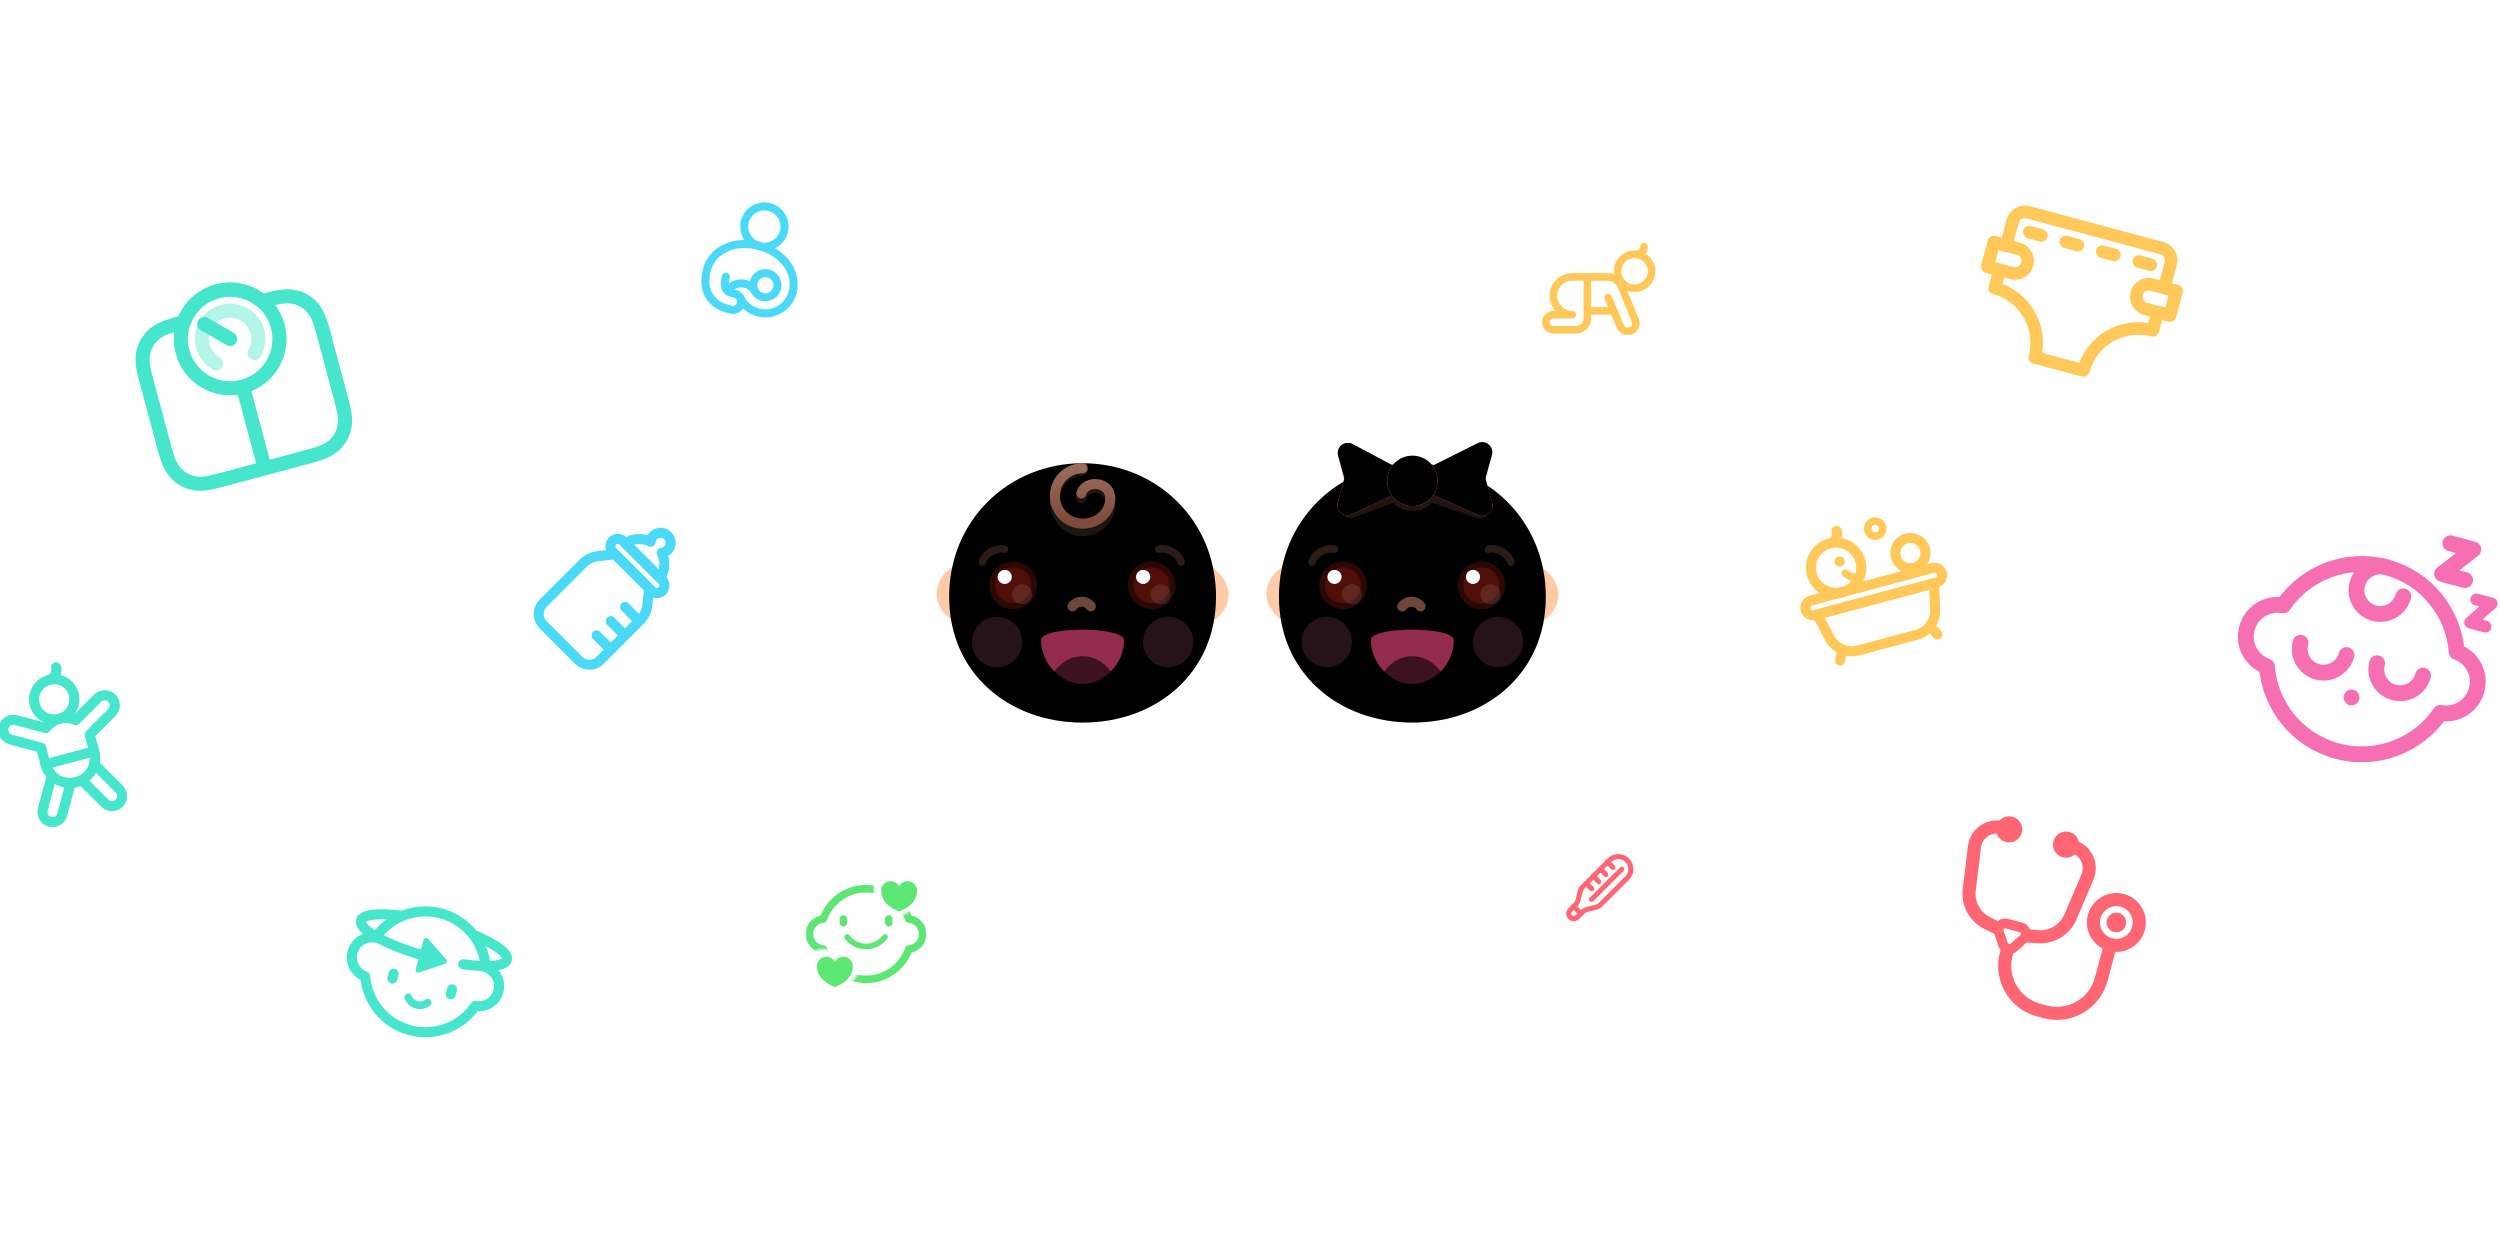 <?xml version="1.0" encoding="UTF-8"?>
<svg width="993px" height="492px" viewBox="0 0 993 492" version="1.1" xmlns="http://www.w3.org/2000/svg" xmlns:xlink="http://www.w3.org/1999/xlink">
    <!-- Generator: Sketch 56 (81588) - https://sketch.com -->
    <title>screen-events</title>
    <desc>Created with Sketch.</desc>
    <defs>
        <path d="M0,0 L48,0 L48,48 L0,48 L0,0 Z M41.921,0 C39.812,0 37.989,1.225 37.125,3.003 C36.261,1.225 34.438,0 32.329,0 C29.386,0 27,2.386 27,5.329 C27,12.535 33.928,15.987 37.125,17.053 C40.322,15.987 47.25,12.535 47.25,5.329 C47.25,2.386 44.864,0 41.921,0 Z M16.421,30 C14.312,30 12.489,31.225 11.625,33.003 C10.761,31.225 8.938,30 6.829,30 C3.886,30 1.5,32.386 1.5,35.329 C1.5,42.535 8.428,45.987 11.625,47.053 C14.822,45.987 21.75,42.535 21.75,35.329 C21.75,32.386 19.364,30 16.421,30 Z" id="path-1"></path>
        <radialGradient cx="50%" cy="30.937%" fx="50%" fy="30.937%" r="71.873%" gradientTransform="translate(0.5,0.309),scale(0.972,1),rotate(90),translate(-0.5,-0.309)" id="radialGradient-3">
            <stop stop-color="#FFE1CC" offset="0%"></stop>
            <stop stop-color="#FFDEC7" offset="42.129%"></stop>
            <stop stop-color="#FFB699" offset="100%"></stop>
        </radialGradient>
        <path d="M64,116 C93.271,116 117,96.376 117,66 C117,35.624 93.271,13 64,13 C34.729,13 11,35.624 11,66 C11,96.376 34.729,116 64,116 Z" id="path-4"></path>
        <filter x="-3.8%" y="-3.9%" width="107.5%" height="107.8%" filterUnits="objectBoundingBox" id="filter-5">
            <feMorphology radius="1" operator="erode" in="SourceAlpha" result="shadowSpreadInner1"></feMorphology>
            <feGaussianBlur stdDeviation="3.5" in="shadowSpreadInner1" result="shadowBlurInner1"></feGaussianBlur>
            <feOffset dx="0" dy="0" in="shadowBlurInner1" result="shadowOffsetInner1"></feOffset>
            <feComposite in="shadowOffsetInner1" in2="SourceAlpha" operator="arithmetic" k2="-1" k3="1" result="shadowInnerInner1"></feComposite>
            <feColorMatrix values="0 0 0 0 0.75   0 0 0 0 0.312   0 0 0 0 0  0 0 0 0.2 0" type="matrix" in="shadowInnerInner1"></feColorMatrix>
        </filter>
        <linearGradient x1="50%" y1="0%" x2="50%" y2="100%" id="linearGradient-6">
            <stop stop-color="#DB9A84" offset="0%"></stop>
            <stop stop-color="#B36951" offset="100%"></stop>
        </linearGradient>
        <path d="M64,116 C93.271,116 117,96.376 117,66 C117,35.624 93.271,13 64,13 C34.729,13 11,35.624 11,66 C11,96.376 34.729,116 64,116 Z" id="path-7"></path>
        <filter x="-3.8%" y="-3.9%" width="107.5%" height="107.8%" filterUnits="objectBoundingBox" id="filter-8">
            <feMorphology radius="1" operator="erode" in="SourceAlpha" result="shadowSpreadInner1"></feMorphology>
            <feGaussianBlur stdDeviation="3.5" in="shadowSpreadInner1" result="shadowBlurInner1"></feGaussianBlur>
            <feOffset dx="0" dy="0" in="shadowBlurInner1" result="shadowOffsetInner1"></feOffset>
            <feComposite in="shadowOffsetInner1" in2="SourceAlpha" operator="arithmetic" k2="-1" k3="1" result="shadowInnerInner1"></feComposite>
            <feColorMatrix values="0 0 0 0 0.75   0 0 0 0 0.312   0 0 0 0 0  0 0 0 0.2 0" type="matrix" in="shadowInnerInner1"></feColorMatrix>
        </filter>
        <radialGradient cx="50%" cy="26.975%" fx="50%" fy="26.975%" r="62.364%" gradientTransform="translate(0.5,0.27),scale(0.545,1),rotate(90),scale(1,2.59),translate(-0.5,-0.27)" id="radialGradient-9">
            <stop stop-color="#FF99BB" offset="0%"></stop>
            <stop stop-color="#FF6699" offset="100%"></stop>
        </radialGradient>
        <path d="M8.223,4.368 L31.089,16.516 C31.661,16.82 32.344,16.828 32.922,16.539 L57.947,4.026 C59.923,3.038 62.326,3.839 63.314,5.815 C63.757,6.701 63.856,7.72 63.59,8.675 L61.149,17.465 C61.051,17.815 61.051,18.185 61.149,18.535 L63.739,27.86 C64.33,29.988 63.084,32.193 60.955,32.784 C60.065,33.032 59.116,32.963 58.27,32.59 L32,21 L7.881,32.306 C5.881,33.243 3.5,32.382 2.562,30.381 C2.156,29.516 2.074,28.534 2.33,27.613 L4.851,18.535 C4.949,18.185 4.949,17.815 4.851,17.465 L2.492,8.971 C1.901,6.843 3.147,4.638 5.276,4.047 C6.263,3.772 7.318,3.888 8.223,4.368 Z" id="path-10"></path>
        <filter x="-7.3%" y="-9.4%" width="114.7%" height="120.4%" filterUnits="objectBoundingBox" id="filter-12">
            <feGaussianBlur stdDeviation="7" in="SourceAlpha" result="shadowBlurInner1"></feGaussianBlur>
            <feOffset dx="0" dy="0" in="shadowBlurInner1" result="shadowOffsetInner1"></feOffset>
            <feComposite in="shadowOffsetInner1" in2="SourceAlpha" operator="arithmetic" k2="-1" k3="1" result="shadowInnerInner1"></feComposite>
            <feColorMatrix values="0 0 0 0 0.62   0 0 0 0 0   0 0 0 0 0.207  0 0 0 0.4 0" type="matrix" in="shadowInnerInner1"></feColorMatrix>
        </filter>
        <radialGradient cx="37.295%" cy="28.97%" fx="37.295%" fy="28.97%" r="85.219%" id="radialGradient-13">
            <stop stop-color="#FF8CB3" offset="0%"></stop>
            <stop stop-color="#FF6699" offset="100%"></stop>
        </radialGradient>
        <circle id="path-14" cx="64" cy="20" r="10"></circle>
        <filter x="-12.5%" y="-12.5%" width="125.0%" height="125.0%" filterUnits="objectBoundingBox" id="filter-15">
            <feGaussianBlur stdDeviation="2.5" in="SourceAlpha" result="shadowBlurInner1"></feGaussianBlur>
            <feOffset dx="0" dy="0" in="shadowBlurInner1" result="shadowOffsetInner1"></feOffset>
            <feComposite in="shadowOffsetInner1" in2="SourceAlpha" operator="arithmetic" k2="-1" k3="1" result="shadowInnerInner1"></feComposite>
            <feColorMatrix values="0 0 0 0 0.62   0 0 0 0 0   0 0 0 0 0.31  0 0 0 0.5 0" type="matrix" in="shadowInnerInner1"></feColorMatrix>
        </filter>
    </defs>
    <g id="Promotion" stroke="none" stroke-width="1" fill="none" fill-rule="evenodd">
        <g id="Artboard" transform="translate(-144, -1656)">
            <g id="Group-12" transform="translate(0, 1628)">
                <g id="screen-events" transform="translate(131, 28)">
                    <g id="Group-7" transform="translate(624, 69)">
                        <g id="Icons/iconBath-colored" transform="translate(133, 165) rotate(-15) translate(-133, -165) translate(101, 133)">
                            <circle id="Oval" stroke="#FFC859" stroke-width="3" stroke-linecap="round" stroke-linejoin="round" cx="39" cy="9" r="3"></circle>
                            <circle id="Oval" stroke="#FFC859" stroke-width="4" stroke-linecap="round" stroke-linejoin="round" cx="50" cy="22" r="6"></circle>
                            <path d="M7,30 L57,30 C58.657,30 60,31.343 60,33 C60,34.657 58.657,36 57,36 L7,36 C5.343,36 4,34.657 4,33 C4,31.343 5.343,30 7,30 Z" id="Rectangle-3" stroke="#FFC859" stroke-width="4" stroke-linecap="round" stroke-linejoin="round"></path>
                            <path d="M20,30 C25.523,30 30,25.523 30,20 C30,14.477 25.523,10 20,10 C14.477,10 10,14.477 10,20 C10,25.523 14.477,30 20,30 Z" id="Oval-7" stroke="#FFC859" stroke-width="4" stroke-linecap="round" stroke-linejoin="round"></path>
                            <path d="M23,23 C24.333,25 26,26 28,26" id="Path-29" stroke="#FFC859" stroke-width="3" stroke-linecap="round" stroke-linejoin="round"></path>
                            <circle id="Oval-2" fill="#FFC859" fill-rule="evenodd" cx="22" cy="18" r="2"></circle>
                            <path d="M20,10 C22.209,10 24,8.209 24,6 L24,5.877" id="Path-3" stroke="#FFC859" stroke-width="4" stroke-linecap="round" stroke-linejoin="round"></path>
                            <path d="M8,36 L56,36 L53.74,46.169 C52.723,50.745 48.665,54 43.978,54 L20.022,54 C15.335,54 11.277,50.745 10.26,46.169 L8,36 Z" id="Rectangle-3" stroke="#FFC859" stroke-width="4" stroke-linecap="round" stroke-linejoin="round"></path>
                            <path d="M50,52 L52,56" id="Path-28" stroke="#FFC859" stroke-width="4" stroke-linecap="round" stroke-linejoin="round"></path>
                            <path d="M14,52 L12,56" id="Path-28" stroke="#FFC859" stroke-width="4" stroke-linecap="round" stroke-linejoin="round"></path>
                        </g>
                        <g id="Icons/iconDiaper-colored" transform="translate(214, 49) rotate(-345) translate(-214, -49) translate(174, 9)">
                            <path d="M7.5,27.5 L7.5,17.5 C7.5,14.739 9.739,12.5 12.5,12.5 L67.5,12.5 C70.261,12.5 72.5,14.739 72.5,17.5 L72.5,27.5 L77.5,27.5 L77.5,37.5 L72.5,37.5 L72.5,45 C60.074,45 50,55.074 50,67.5 L30,67.5 C30,55.074 19.926,45 7.5,45 L7.5,37.5 L2.5,37.5 L2.5,27.5 L7.5,27.5 Z" id="Combined-Shape" stroke="#FFC859" stroke-width="5" stroke-linecap="round" stroke-linejoin="round"></path>
                            <path d="M67.5,27.5 L77.5,27.5 L77.5,37.5 L67.5,37.5 C64.739,37.5 62.5,35.261 62.5,32.5 C62.5,29.739 64.739,27.5 67.5,27.5 Z" id="Rectangle" stroke="#FFC859" stroke-width="5" stroke-linecap="round" stroke-linejoin="round"></path>
                            <path d="M2.5,27.5 L12.5,27.5 C15.261,27.5 17.5,29.739 17.5,32.5 C17.5,35.261 15.261,37.5 12.5,37.5 L2.5,37.5 L2.5,27.5 Z" id="Rectangle" stroke="#FFC859" stroke-width="5" stroke-linecap="round" stroke-linejoin="round"></path>
                            <rect id="Rectangle" fill="#FFC859" fill-rule="evenodd" x="12.5" y="17.5" width="10" height="5" rx="2.5"></rect>
                            <rect id="Rectangle" fill="#FFC859" fill-rule="evenodd" x="57.5" y="17.5" width="10" height="5" rx="2.5"></rect>
                            <rect id="Rectangle" fill="#FFC859" fill-rule="evenodd" x="42.5" y="17.5" width="10" height="5" rx="2.5"></rect>
                            <rect id="Rectangle" fill="#FFC859" fill-rule="evenodd" x="27.5" y="17.5" width="10" height="5" rx="2.5"></rect>
                        </g>
                        <g id="Icons/iconTemperature-colore" transform="translate(8, 268)" stroke="#FF6673" stroke-linecap="round" stroke-linejoin="round">
                            <g id="Group" transform="translate(16, 16) rotate(-315) translate(-16, -16) translate(11, 0)">
                                <path d="M5,0 C7.761,-5.07265313e-16 10,2.239 10,5 L10,19.892 C10,20.617 9.803,21.328 9.43,21.95 L7.57,25.05 C7.197,25.672 7,26.383 7,27.108 L7,30 C7,31.105 6.105,32 5,32 C3.895,32 3,31.105 3,30 L3,27.108 C3,26.383 2.803,25.672 2.43,25.05 L0.57,21.95 C0.197,21.328 8.87839274e-17,20.617 0,19.892 L0,5 C-3.38176876e-16,2.239 2.239,5.07265313e-16 5,0 Z" id="Rectangle" stroke-width="2"></path>
                                <path d="M0,10 L3.041,10" id="Path-7" stroke-width="2"></path>
                                <path d="M0,14 L3.041,14" id="Path-7" stroke-width="2"></path>
                                <path d="M0,18 L3.041,18" id="Path-7" stroke-width="2"></path>
                                <path d="M3,28 L7.031,28" id="Path-9" stroke-width="2"></path>
                                <path d="M0,6 L3.041,6" id="Path-7" stroke-width="2"></path>
                                <path d="M6,4 L6,21" id="Path-8" stroke-width="2"></path>
                            </g>
                        </g>
                        <g id="Icons/iconSleep-colored" transform="translate(328.752, 186.752) rotate(-345) translate(-328.752, -186.752) translate(278.332, 136.332)">
                            <path d="M86.063,69.26 C80.885,83.962 66.873,94.5 50.4,94.5 C33.927,94.5 19.915,83.962 14.737,69.26 C8.252,68.744 3.15,63.318 3.15,56.7 C3.15,50.082 8.252,44.656 14.737,44.14 C19.915,29.438 33.927,18.9 50.4,18.9 C66.873,18.9 80.885,29.438 86.063,44.14 C92.548,44.656 97.65,50.082 97.65,56.7 C97.65,63.318 92.548,68.744 86.063,69.26 Z" id="Combined-Shape" stroke="#F76FB3" stroke-width="6.3" stroke-linecap="round" stroke-linejoin="round"></path>
                            <polyline id="Path-2" stroke="#F76FB3" stroke-width="6.3" stroke-linecap="round" stroke-linejoin="round" points="72.45 3.15 81.9 3.15 72.45 15.75 81.9 15.75"></polyline>
                            <polyline id="Path-2" stroke="#F76FB3" stroke-width="4.725" stroke-linecap="round" stroke-linejoin="round" points="88.2 22.05 94.5 22.05 88.2 31.5 94.5 31.5"></polyline>
                            <path d="M25.2,56.7 C25.2,61.919 29.431,66.15 34.65,66.15 C39.869,66.15 44.1,61.919 44.1,56.7" id="Oval" stroke="#F76FB3" stroke-width="6.3" stroke-linecap="round" stroke-linejoin="round"></path>
                            <path d="M56.7,56.7 C56.7,61.919 60.931,66.15 66.15,66.15 C71.369,66.15 75.6,61.919 75.6,56.7" id="Oval" stroke="#F76FB3" stroke-width="6.3" stroke-linecap="round" stroke-linejoin="round"></path>
                            <circle id="Oval" fill="#F76FB3" fill-rule="evenodd" cx="50.4" cy="72.45" r="3.15"></circle>
                            <path d="M50.4,18.9 C45.181,18.9 40.95,23.131 40.95,28.35 C40.95,33.569 45.181,37.8 50.4,37.8 L50.4,37.8 C55.619,37.8 59.85,33.569 59.85,28.35" id="Oval" stroke="#F76FB3" stroke-width="6.3" stroke-linecap="round" stroke-linejoin="round"></path>
                        </g>
                        <g id="Icons/iconDoctor-colored" transform="translate(201.5, 296.5) rotate(-345) translate(-201.5, -296.5) translate(160, 255)">
                            <path d="M15.6,10.4 C10.618,10.4 6.58,14.438 6.58,19.42 C6.58,19.847 6.61,20.273 6.671,20.695 L9.099,37.695 C9.879,43.151 14.014,47.523 19.419,48.604 L23.4,49.4 M36.4,49.4 L40.381,48.604 C45.786,47.523 49.921,43.151 50.701,37.695 L53.129,20.695 C53.834,15.764 50.407,11.195 45.476,10.491 C45.053,10.43 44.627,10.4 44.2,10.4 L44.2,10.4" id="Rectangle-4" stroke="#FF6673" stroke-width="5.2" stroke-linecap="round" stroke-linejoin="round"></path>
                            <path d="M35.005,50.842 L32.063,55.255 C31.267,56.45 29.652,56.773 28.458,55.976 C28.172,55.786 27.927,55.541 27.737,55.255 L24.795,50.842 C23.998,49.647 24.321,48.033 25.516,47.237 C25.943,46.952 26.445,46.8 26.958,46.8 L32.842,46.8 C34.278,46.8 35.442,47.964 35.442,49.4 C35.442,49.913 35.29,50.415 35.005,50.842 Z" id="Rectangle" stroke="#FF6673" stroke-width="3.9" stroke-linecap="round" stroke-linejoin="round"></path>
                            <circle id="Oval" fill="#FF6673" fill-rule="evenodd" cx="18.2" cy="10.4" r="5.2"></circle>
                            <circle id="Oval" fill="#FF6673" fill-rule="evenodd" cx="41.6" cy="10.4" r="5.2"></circle>
                            <circle id="Oval" fill="#FF6673" fill-rule="evenodd" cx="68.9" cy="35.1" r="3.9"></circle>
                            <circle id="Oval-9" stroke="#FF6673" stroke-width="5.2" stroke-linecap="round" stroke-linejoin="round" cx="68.9" cy="35.1" r="9.1"></circle>
                            <path d="M29.9,57.2 L29.9,58.5 C29.9,68.552 38.048,76.7 48.1,76.7 L50.723,76.7 C60.775,76.7 68.923,68.552 68.923,58.5 L68.923,45.39" id="Path-25" stroke="#FF6673" stroke-width="5.2" stroke-linecap="round" stroke-linejoin="round"></path>
                        </g>
                        <g id="Icons/iconCrawl-colored" transform="translate(0, 23)" stroke="#FFC859" stroke-linecap="round" stroke-linejoin="round" stroke-width="3">
                            <path d="M38.25,22.5 C41.978,22.5 45,19.478 45,15.75 C45,12.022 41.978,9 38.25,9 C34.522,9 31.5,12.022 31.5,15.75 C31.5,19.478 34.522,22.5 38.25,22.5 Z" id="Oval-7"></path>
                            <path d="M39,9 C40.657,9 42,7.657 42,6 L42,5.908" id="Path-3"></path>
                            <path d="M15,39 L6,39 C4.343,39 3,37.657 3,36 C3,34.343 4.343,33 6,33 L13.5,33 C9.358,33 6,29.642 6,25.5 C6,21.358 9.358,18 13.5,18 L27.466,18 C29.905,18 32.102,19.477 33.022,21.736 L38.541,35.283 C39.19,36.876 38.425,38.694 36.832,39.343 C36.805,39.354 36.777,39.365 36.75,39.375 C35.076,40.003 33.205,39.193 32.518,37.542 L30,31.5 L19.5,31.5 L19.5,34.5 C19.5,36.985 17.485,39 15,39 Z" id="Combined-Shape"></path>
                            <path d="M19.5,31.5 L19.5,18" id="Path-23"></path>
                            <path d="M30,31.5 L27.75,26.25" id="Path-22"></path>
                        </g>
                    </g>
                    <g id="Group-4" transform="translate(0, 71)">
                        <g id="Icons/iconBeautifulMoment-colored" transform="translate(333, 276)">
                            <path d="M40.5,3 C42.571,3 44.25,4.679 44.25,6.75 C44.25,11.821 39.375,14.25 37.125,15 C34.875,14.25 30,11.821 30,6.75 C30,4.679 31.679,3 33.75,3 C35.234,3 36.517,3.862 37.125,5.113 C37.733,3.862 39.016,3 40.5,3 Z" id="Combined-Shape" fill="#5CE673" fill-rule="evenodd"></path>
                            <path d="M15,33 C17.071,33 18.75,34.679 18.75,36.75 C18.75,41.821 13.875,44.25 11.625,45 C9.375,44.25 4.5,41.821 4.5,36.75 C4.5,34.679 6.179,33 8.25,33 C9.734,33 11.017,33.862 11.625,35.113 C12.233,33.862 13.516,33 15,33 Z" id="Combined-Shape" fill="#5CE673" fill-rule="evenodd"></path>
                            <g id="Group" stroke-width="1" fill-rule="evenodd">
                                <mask id="mask-2" fill="white">
                                    <use xlink:href="#path-1"></use>
                                </mask>
                                <g id="Mask"></g>
                                <path d="M40.983,29.981 C38.517,36.982 31.844,42 24,42 C16.156,42 9.483,36.982 7.017,29.981 C3.929,29.735 1.5,27.151 1.5,24 C1.5,20.849 3.929,18.265 7.017,18.019 C9.483,11.018 16.156,6 24,6 C31.844,6 38.517,11.018 40.983,18.019 C44.071,18.265 46.5,20.849 46.5,24 C46.5,27.151 44.071,29.735 40.983,29.981 Z" id="Combined-Shape" stroke="#5CE673" stroke-width="3" stroke-linecap="round" stroke-linejoin="round" mask="url(#mask-2)"></path>
                            </g>
                            <rect id="Rectangle" fill="#5CE673" fill-rule="evenodd" x="13.5" y="16.5" width="3" height="4.5" rx="1.5"></rect>
                            <rect id="Rectangle" fill="#5CE673" fill-rule="evenodd" x="31.5" y="16.5" width="3" height="4.5" rx="1.5"></rect>
                            <path d="M16.5,25.17 C18.2,27.466 20.929,28.954 24.005,28.954 C27.081,28.954 29.809,27.466 31.509,25.17" id="Oval-2" stroke="#5CE673" stroke-width="2.25" stroke-linecap="round" stroke-linejoin="round"></path>
                        </g>
                        <g id="Icons/iconSize-colored" transform="translate(39.192, 224.192) rotate(-15) translate(-39.192, -224.192) translate(7.192, 192.192)" stroke="#45E6CB" stroke-linecap="round" stroke-linejoin="round" stroke-width="4">
                            <path d="M23.293,42.921 C22.47,41.468 22,39.789 22,38 L22,32 C22,31.724 22.011,31.45 22.033,31.179 L11.206,24.928 C9.293,23.824 8.637,21.377 9.742,19.464 C10.846,17.551 13.293,16.895 15.206,18 L25.827,24.132 C27.527,22.797 29.67,22 32,22 C34.33,22 36.473,22.797 38.173,24.132 L48.794,18 C50.707,16.895 53.154,17.551 54.258,19.464 C55.363,21.377 54.707,23.824 52.794,24.928 L41.967,31.179 C41.989,31.45 42,31.724 42,32 L42,38 C42,39.789 41.53,41.468 40.707,42.921 L47.696,55.026 C48.801,56.939 48.145,59.386 46.232,60.49 C44.319,61.595 41.873,60.939 40.768,59.026 L34.255,47.745 C33.53,47.912 32.775,48 32,48 C31.225,48 30.47,47.912 29.745,47.745 L23.232,59.026 C22.127,60.939 19.681,61.595 17.768,60.49 C15.855,59.386 15.199,56.939 16.304,55.026 L23.293,42.921 Z" id="Combined-Shape"></path>
                            <ellipse id="Oval" cx="32.002" cy="13.986" rx="8.002" ry="7.986"></ellipse>
                            <path d="M32,6 C34.209,6 36,4.209 36,2 L36,1.877" id="Path-3"></path>
                            <path d="M22,38 L42,38 C42,43.523 37.523,48 32,48 C26.477,48 22,43.523 22,38 L22,38 Z" id="Rectangle"></path>
                        </g>
                        <g id="Icons/iconHeadCircumference-colored" transform="translate(182, 315) rotate(-345) translate(-182, -315) translate(150, 283)">
                            <path d="M54.643,39.975 C51.356,49.309 42.459,56 32,56 C21.541,56 12.644,49.309 9.357,39.975 C5.239,39.647 2,36.202 2,32 C2,27.798 5.239,24.353 9.357,24.025 C12.644,14.691 21.541,8 32,8 C42.459,8 51.356,14.691 54.643,24.025 C58.761,24.353 62,27.798 62,32 C62,36.202 58.761,39.647 54.643,39.975 Z" id="Combined-Shape" stroke="#45E6CB" stroke-width="4" stroke-linecap="round" stroke-linejoin="round"></path>
                            <rect id="Rectangle" fill="#45E6CB" fill-rule="evenodd" x="18" y="34" width="4" height="6" rx="2"></rect>
                            <rect id="Rectangle" fill="#45E6CB" fill-rule="evenodd" x="42" y="34" width="4" height="6" rx="2"></rect>
                            <path d="M28,43.56 C28.908,44.786 30.364,45.58 32.006,45.58 C33.648,45.58 35.105,44.786 36.012,43.56" id="Oval-2" stroke="#45E6CB" stroke-width="3" stroke-linecap="round" stroke-linejoin="round"></path>
                            <path d="M29.555,19.036 L38.752,25.168 C39.211,25.474 39.336,26.095 39.029,26.555 C38.956,26.665 38.862,26.759 38.752,26.832 L29.555,32.964 C29.095,33.27 28.474,33.146 28.168,32.686 C28.058,32.522 28,32.329 28,32.131 L28,19.869 C28,19.316 28.448,18.869 29,18.869 C29.197,18.869 29.39,18.927 29.555,19.036 Z" id="Rectangle-2" fill="#45E6CB" fill-rule="evenodd"></path>
                            <path d="M17.059,12.929 C8.059,14.137 2,16.403 2,19 C2,22.866 15.431,26 32,26 M45.73,25.226 C55.393,24.063 62,21.712 62,19 C62,16.425 56.043,14.176 47.171,12.96" id="Oval-4" stroke="#45E6CB" stroke-width="4" stroke-linecap="round" stroke-linejoin="round"></path>
                        </g>
                        <g id="Icons/iconBottle-colored" transform="translate(221, 135)">
                            <g id="Group" transform="translate(36, 28) rotate(-315) translate(-36, -28) translate(20, -2)">
                                <path d="M2.191,25.261 L6.4,20 L25.6,20 L29.809,25.261 C31.227,27.034 32,29.237 32,31.508 L32,54 C32,57.314 29.314,60 26,60 L6,60 C2.686,60 4.05812251e-16,57.314 0,54 L0,31.508 C-3.83079606e-15,29.237 0.773,27.034 2.191,25.261 Z" id="Rectangle" stroke="#4ADAF7" stroke-width="4" stroke-linecap="round" stroke-linejoin="round"></path>
                                <rect id="Rectangle" stroke="#4ADAF7" stroke-width="4" stroke-linecap="round" stroke-linejoin="round" x="2" y="14" width="28" height="6" rx="3"></rect>
                                <path d="M25.8,14 L6.2,14 C6.918,10.465 9.5,7.607 12.876,6.498 C12.328,5.813 12,4.945 12,4 C12,1.791 13.791,0 16,0 C18.209,0 20,1.791 20,4 C20,4.945 19.672,5.813 19.124,6.498 C22.5,7.607 25.082,10.465 25.8,14 Z" id="Combined-Shape" stroke="#4ADAF7" stroke-width="4" stroke-linecap="round" stroke-linejoin="round"></path>
                                <rect id="Rectangle" fill="#4ADAF7" x="22" y="30" width="10" height="4" rx="2"></rect>
                                <rect id="Rectangle" fill="#4ADAF7" x="22" y="38" width="10" height="4" rx="2"></rect>
                                <rect id="Rectangle" fill="#4ADAF7" x="22" y="46" width="10" height="4" rx="2"></rect>
                            </g>
                        </g>
                        <g id="Icons/iconBrestFeeding-colored" transform="translate(313.231, 31.231) rotate(-345) translate(-313.231, -31.231) translate(287.731, 5.731)" stroke="#4ADAF7" stroke-linecap="round" stroke-linejoin="round" stroke-width="3.2">
                            <circle id="Oval" cx="25.6" cy="12.8" r="8"></circle>
                            <circle id="Oval" cx="32" cy="35.2" r="4.8"></circle>
                            <path d="M26.616,35.511 C23.081,35.511 20.216,38.376 20.216,41.911" id="Oval" transform="translate(23.416, 38.711) rotate(34) translate(-23.416, -38.711) "></path>
                            <path d="M43.2,35.2 C43.2,41.386 38.186,46.4 32,46.4 C28.627,46.4 25.603,44.909 23.549,42.55" id="Oval"></path>
                            <path d="M43.2,35.2 C43.2,27.2 35.889,20.8 25.6,20.8 C15.311,20.8 8,27.2 8,35.2 C8,46.4 16.216,48.131 19.308,48.131 C19.964,48.131 20.619,48.131 21.275,48.131 C23.042,48.131 24.475,46.698 24.475,44.931 L24.475,44.8 C24.475,43.033 23.042,41.6 21.275,41.6 C20.583,41.6 19.892,41.6 19.2,41.6 C17.492,41.6 16,40 16,36" id="Rectangle"></path>
                        </g>
                        <g id="Icons/iconWeight-colored" transform="translate(109, 80) rotate(-15) translate(-109, -80) translate(64, 35)" stroke="#45E6CB" stroke-linecap="round" stroke-linejoin="round" stroke-width="5.6">
                            <path d="M28.713,16.8 C32.255,11.722 38.14,8.4 44.8,8.4 C51.46,8.4 57.345,11.722 60.887,16.8 L63.253,16.8 C69.493,16.8 71.756,17.45 74.038,18.67 C76.319,19.89 78.11,21.681 79.33,23.962 C80.55,26.244 81.2,28.507 81.2,34.747 L81.2,63.253 C81.2,69.493 80.55,71.756 79.33,74.038 C78.11,76.319 76.319,78.11 74.038,79.33 C71.756,80.55 69.493,81.2 63.253,81.2 L26.347,81.2 C20.107,81.2 17.844,80.55 15.562,79.33 C13.281,78.11 11.49,76.319 10.27,74.038 C9.05,71.756 8.4,69.493 8.4,63.253 L8.4,34.747 C8.4,28.507 9.05,26.244 10.27,23.962 C11.49,21.681 13.281,19.89 15.562,18.67 C17.844,17.45 20.107,16.8 26.347,16.8 L28.713,16.8 Z" id="Combined-Shape"></path>
                            <circle id="Oval" cx="44.8" cy="28" r="19.6"></circle>
                            <path d="M52.72,35.92 C54.746,33.893 56,31.093 56,28 C56,21.814 50.986,16.8 44.8,16.8 C38.614,16.8 33.6,21.814 33.6,28 C33.6,31.093 34.854,33.893 36.88,35.92" id="Oval" opacity="0.4"></path>
                            <path d="M44.8,28 L36.4,19.6" id="Path-4"></path>
                            <path d="M44.8,47.6 L44.8,81.2" id="Path-5"></path>
                        </g>
                    </g>
                    <g id="Group-2" transform="translate(379, 171)">
                        <g id="Baby---Happy">
                            <g id="Head-Outline" stroke="#FFFFFF" stroke-width="12">
                                <path d="M11.774,75.26 C8.312,73.155 6,69.348 6,65 C6,60.485 8.494,56.552 12.179,54.504 C17.307,30.089 38.56,13 64,13 C89.44,13 110.693,30.089 115.821,54.504 C119.506,56.552 122,60.485 122,65 C122,69.348 119.688,73.155 116.226,75.26 C111.922,100.305 90.177,116 64,116 C37.823,116 16.078,100.305 11.774,75.26 Z"></path>
                            </g>
                            <rect id="Ears" fill="#FFCBA6" fill-rule="evenodd" x="6" y="53" width="116" height="24" rx="12"></rect>
                            <g id="Header">
                                <use fill="url(#radialGradient-3)" fill-rule="evenodd" xlink:href="#path-4"></use>
                                <use fill="black" fill-opacity="1" filter="url(#filter-5)" xlink:href="#path-4"></use>
                            </g>
                            <g id="Baby---Overlay---Male" fill-rule="evenodd" opacity="0.7" stroke-linecap="round" stroke-linejoin="round" stroke-width="1">
                                <g id="Baby---Overlay---Male-2" style="mix-blend-mode: multiply;" transform="translate(53, 15)">
                                    <g id="Baby---Overlay---Male" stroke-width="4">
                                        <path d="M11,1 C4.925,1 0,6.373 0,13 C0,19.627 4.925,25 11,25 C17.075,25 22,20.224 22,14.091 C22,6.455 12,5.909 10.5,11.909" id="Oval-9" stroke="#CC9C85" opacity="0.2" style="mix-blend-mode: multiply;"></path>
                                        <path d="M11,0 C4.925,0 0,4.925 0,11 C0,17.075 4.925,22 11,22 C17.075,22 22,17.622 22,12 C22,5 12,4.5 10.5,10" id="Oval-9" stroke="url(#linearGradient-6)" style="mix-blend-mode: multiply;"></path>
                                    </g>
                                </g>
                            </g>
                            <g id="Cheeks" stroke-width="1" fill-rule="evenodd" transform="translate(20, 74)" fill="#FF80AA" opacity="0.15">
                                <circle id="Cheek" style="mix-blend-mode: multiply;" cx="10" cy="10" r="10"></circle>
                                <circle id="Cheek" style="mix-blend-mode: multiply;" cx="78" cy="10" r="10"></circle>
                            </g>
                            <path d="M67.258,69.83 C66.436,68.72 65.117,68 63.629,68 C62.142,68 60.822,68.72 60,69.83" id="Nose" stroke="#D99077" stroke-width="4" opacity="0.5" style="mix-blend-mode: multiply;" stroke-linecap="round" stroke-linejoin="round"></path>
                            <g id="Eyes" stroke-width="1" fill-rule="evenodd" transform="translate(23, 45)">
                                <g id="Eye" transform="translate(4, 7)">
                                    <ellipse id="Oval-3" fill="#591009" opacity="0.5" style="mix-blend-mode: multiply;" cx="9.438" cy="9.5" rx="9.438" ry="9.5"></ellipse>
                                    <ellipse id="Oval-3" fill="#591009" opacity="0.8" style="mix-blend-mode: multiply;" cx="9.438" cy="9.493" rx="7.188" ry="7.141"></ellipse>
                                    <ellipse id="Oval-3" fill="#FFFFFF" cx="6.062" cy="6.147" rx="2.812" ry="2.794"></ellipse>
                                    <ellipse id="Oval-3" fill="#FFFFFF" opacity="0.1" cx="13" cy="13.033" rx="4" ry="3.974"></ellipse>
                                </g>
                                <path d="M10.258,4.83 C9.096,3.72 7.231,3 5.129,3 C3.027,3 1.162,3.72 0,4.83" id="Oval-4" stroke="#D99077" stroke-width="3" opacity="0.2" style="mix-blend-mode: multiply;" stroke-linecap="round" stroke-linejoin="round" transform="translate(5.129, 3.915) rotate(-30) translate(-5.129, -3.915) "></path>
                                <path d="M81.258,4.83 C80.096,3.72 78.231,3 76.129,3 C74.027,3 72.162,3.72 71,4.83" id="Oval-4" stroke="#D99077" stroke-width="3" opacity="0.2" style="mix-blend-mode: multiply;" stroke-linecap="round" stroke-linejoin="round" transform="translate(76.129, 3.915) rotate(-330) translate(-76.129, -3.915) "></path>
                                <g id="Eye" transform="translate(59, 7)">
                                    <ellipse id="Oval-3" fill="#591009" opacity="0.5" style="mix-blend-mode: multiply;" cx="9.438" cy="9.5" rx="9.438" ry="9.5"></ellipse>
                                    <ellipse id="Oval-3" fill="#591009" opacity="0.8" style="mix-blend-mode: multiply;" cx="9.438" cy="9.493" rx="7.188" ry="7.141"></ellipse>
                                    <ellipse id="Oval-3" fill="#FFFFFF" cx="6.062" cy="6.147" rx="2.812" ry="2.794"></ellipse>
                                    <ellipse id="Oval-3" fill="#FFFFFF" opacity="0.1" cx="13" cy="13.033" rx="4" ry="3.974"></ellipse>
                                </g>
                            </g>
                            <g id="Mouth" stroke-width="1" fill-rule="evenodd" transform="translate(47, 79)" fill="#CC3D6D">
                                <path d="M0.54,4.268 C0.54,-1.416 33.466,-1.144 33.466,4.268 C33.466,13.915 25.156,21.735 17.003,21.735 C8.849,21.735 0.54,13.915 0.54,4.268 Z" id="Combined-Shape" opacity="0.3"></path>
                                <path d="M28.202,16.71 C25.495,12.981 21.481,10.62 17,10.62 C12.521,10.62 8.507,12.98 5.8,16.707 C2.656,13.539 0.54,9.136 0.54,4.268 C0.54,-1.416 33.466,-1.144 33.466,4.268 C33.466,9.138 31.348,13.542 28.202,16.71 Z" id="Combined-Shape" opacity="0.6" style="mix-blend-mode: multiply;"></path>
                            </g>
                        </g>
                        <g id="Baby---Happy" transform="translate(131, 0)">
                            <g id="Head-Outline" stroke="#FFFFFF" stroke-width="12">
                                <path d="M11.774,75.26 C8.312,73.155 6,69.348 6,65 C6,60.485 8.494,56.552 12.179,54.504 C17.307,30.089 38.56,13 64,13 C89.44,13 110.693,30.089 115.821,54.504 C119.506,56.552 122,60.485 122,65 C122,69.348 119.688,73.155 116.226,75.26 C111.922,100.305 90.177,116 64,116 C37.823,116 16.078,100.305 11.774,75.26 Z"></path>
                            </g>
                            <rect id="Ears" fill="#FFCBA6" fill-rule="evenodd" x="6" y="53" width="116" height="24" rx="12"></rect>
                            <g id="Header">
                                <use fill="url(#radialGradient-3)" fill-rule="evenodd" xlink:href="#path-7"></use>
                                <use fill="black" fill-opacity="1" filter="url(#filter-8)" xlink:href="#path-7"></use>
                            </g>
                            <g id="Baby---Overlay---Female">
                                <path d="M57.344,16.894 C61.286,15.715 67.057,15.742 70.916,16.974 L89.072,9.031 C91.095,8.146 93.454,9.069 94.339,11.093 C94.661,11.828 94.754,12.644 94.606,13.433 L93.071,21.619 C93.024,21.871 93.026,22.129 93.076,22.38 L94.634,30.168 C95.067,32.334 93.662,34.441 91.496,34.875 C90.801,35.014 90.081,34.965 89.411,34.735 L71.792,28.678 C69.8,30.73 67.044,32 64,32 C61.021,32 58.318,30.784 56.338,28.81 L40.699,34.544 C38.624,35.304 36.327,34.239 35.566,32.165 C35.313,31.474 35.255,30.726 35.399,30.004 L36.924,22.38 C36.974,22.129 36.976,21.871 36.929,21.619 L35.435,13.656 C35.028,11.485 36.459,9.394 38.63,8.987 C39.452,8.833 40.301,8.94 41.059,9.294 L57.344,16.894 Z" id="Combined-Shape" fill="#B36247" fill-rule="evenodd" opacity="0.2" style="mix-blend-mode: multiply;"></path>
                                <g id="Group" stroke-width="1" fill-rule="evenodd" transform="translate(32, 1)">
                                    <mask id="mask-11" fill="white">
                                        <use xlink:href="#path-10"></use>
                                    </mask>
                                    <g id="Mask" fill-rule="nonzero">
                                        <use fill="url(#radialGradient-9)" xlink:href="#path-10"></use>
                                        <use fill="black" fill-opacity="1" filter="url(#filter-12)" xlink:href="#path-10"></use>
                                    </g>
                                </g>
                                <g id="Oval-2" fill-rule="nonzero">
                                    <use fill="url(#radialGradient-13)" xlink:href="#path-14"></use>
                                    <use fill="black" fill-opacity="1" filter="url(#filter-15)" xlink:href="#path-14"></use>
                                </g>
                            </g>
                            <g id="Cheeks" stroke-width="1" fill-rule="evenodd" transform="translate(20, 74)" fill="#FF80AA" opacity="0.15">
                                <circle id="Cheek" style="mix-blend-mode: multiply;" cx="10" cy="10" r="10"></circle>
                                <circle id="Cheek" style="mix-blend-mode: multiply;" cx="78" cy="10" r="10"></circle>
                            </g>
                            <path d="M67.258,69.83 C66.436,68.72 65.117,68 63.629,68 C62.142,68 60.822,68.72 60,69.83" id="Nose" stroke="#D99077" stroke-width="4" opacity="0.5" style="mix-blend-mode: multiply;" stroke-linecap="round" stroke-linejoin="round"></path>
                            <g id="Eyes" stroke-width="1" fill-rule="evenodd" transform="translate(23, 45)">
                                <g id="Eye" transform="translate(4, 7)">
                                    <ellipse id="Oval-3" fill="#591009" opacity="0.5" style="mix-blend-mode: multiply;" cx="9.438" cy="9.5" rx="9.438" ry="9.5"></ellipse>
                                    <ellipse id="Oval-3" fill="#591009" opacity="0.8" style="mix-blend-mode: multiply;" cx="9.438" cy="9.493" rx="7.188" ry="7.141"></ellipse>
                                    <ellipse id="Oval-3" fill="#FFFFFF" cx="6.062" cy="6.147" rx="2.812" ry="2.794"></ellipse>
                                    <ellipse id="Oval-3" fill="#FFFFFF" opacity="0.1" cx="13" cy="13.033" rx="4" ry="3.974"></ellipse>
                                </g>
                                <path d="M10.258,4.83 C9.096,3.72 7.231,3 5.129,3 C3.027,3 1.162,3.72 0,4.83" id="Oval-4" stroke="#D99077" stroke-width="3" opacity="0.2" style="mix-blend-mode: multiply;" stroke-linecap="round" stroke-linejoin="round" transform="translate(5.129, 3.915) rotate(-30) translate(-5.129, -3.915) "></path>
                                <path d="M81.258,4.83 C80.096,3.72 78.231,3 76.129,3 C74.027,3 72.162,3.72 71,4.83" id="Oval-4" stroke="#D99077" stroke-width="3" opacity="0.2" style="mix-blend-mode: multiply;" stroke-linecap="round" stroke-linejoin="round" transform="translate(76.129, 3.915) rotate(-330) translate(-76.129, -3.915) "></path>
                                <g id="Eye" transform="translate(59, 7)">
                                    <ellipse id="Oval-3" fill="#591009" opacity="0.5" style="mix-blend-mode: multiply;" cx="9.438" cy="9.5" rx="9.438" ry="9.5"></ellipse>
                                    <ellipse id="Oval-3" fill="#591009" opacity="0.8" style="mix-blend-mode: multiply;" cx="9.438" cy="9.493" rx="7.188" ry="7.141"></ellipse>
                                    <ellipse id="Oval-3" fill="#FFFFFF" cx="6.062" cy="6.147" rx="2.812" ry="2.794"></ellipse>
                                    <ellipse id="Oval-3" fill="#FFFFFF" opacity="0.1" cx="13" cy="13.033" rx="4" ry="3.974"></ellipse>
                                </g>
                            </g>
                            <g id="Mouth" stroke-width="1" fill-rule="evenodd" transform="translate(47, 79)" fill="#CC3D6D">
                                <path d="M0.54,4.268 C0.54,-1.416 33.466,-1.144 33.466,4.268 C33.466,13.915 25.156,21.735 17.003,21.735 C8.849,21.735 0.54,13.915 0.54,4.268 Z" id="Combined-Shape" opacity="0.3"></path>
                                <path d="M28.202,16.71 C25.495,12.981 21.481,10.62 17,10.62 C12.521,10.62 8.507,12.98 5.8,16.707 C2.656,13.539 0.54,9.136 0.54,4.268 C0.54,-1.416 33.466,-1.144 33.466,4.268 C33.466,9.138 31.348,13.542 28.202,16.71 Z" id="Combined-Shape" opacity="0.6" style="mix-blend-mode: multiply;"></path>
                            </g>
                        </g>
                    </g>
                </g>
            </g>
        </g>
    </g>
</svg>